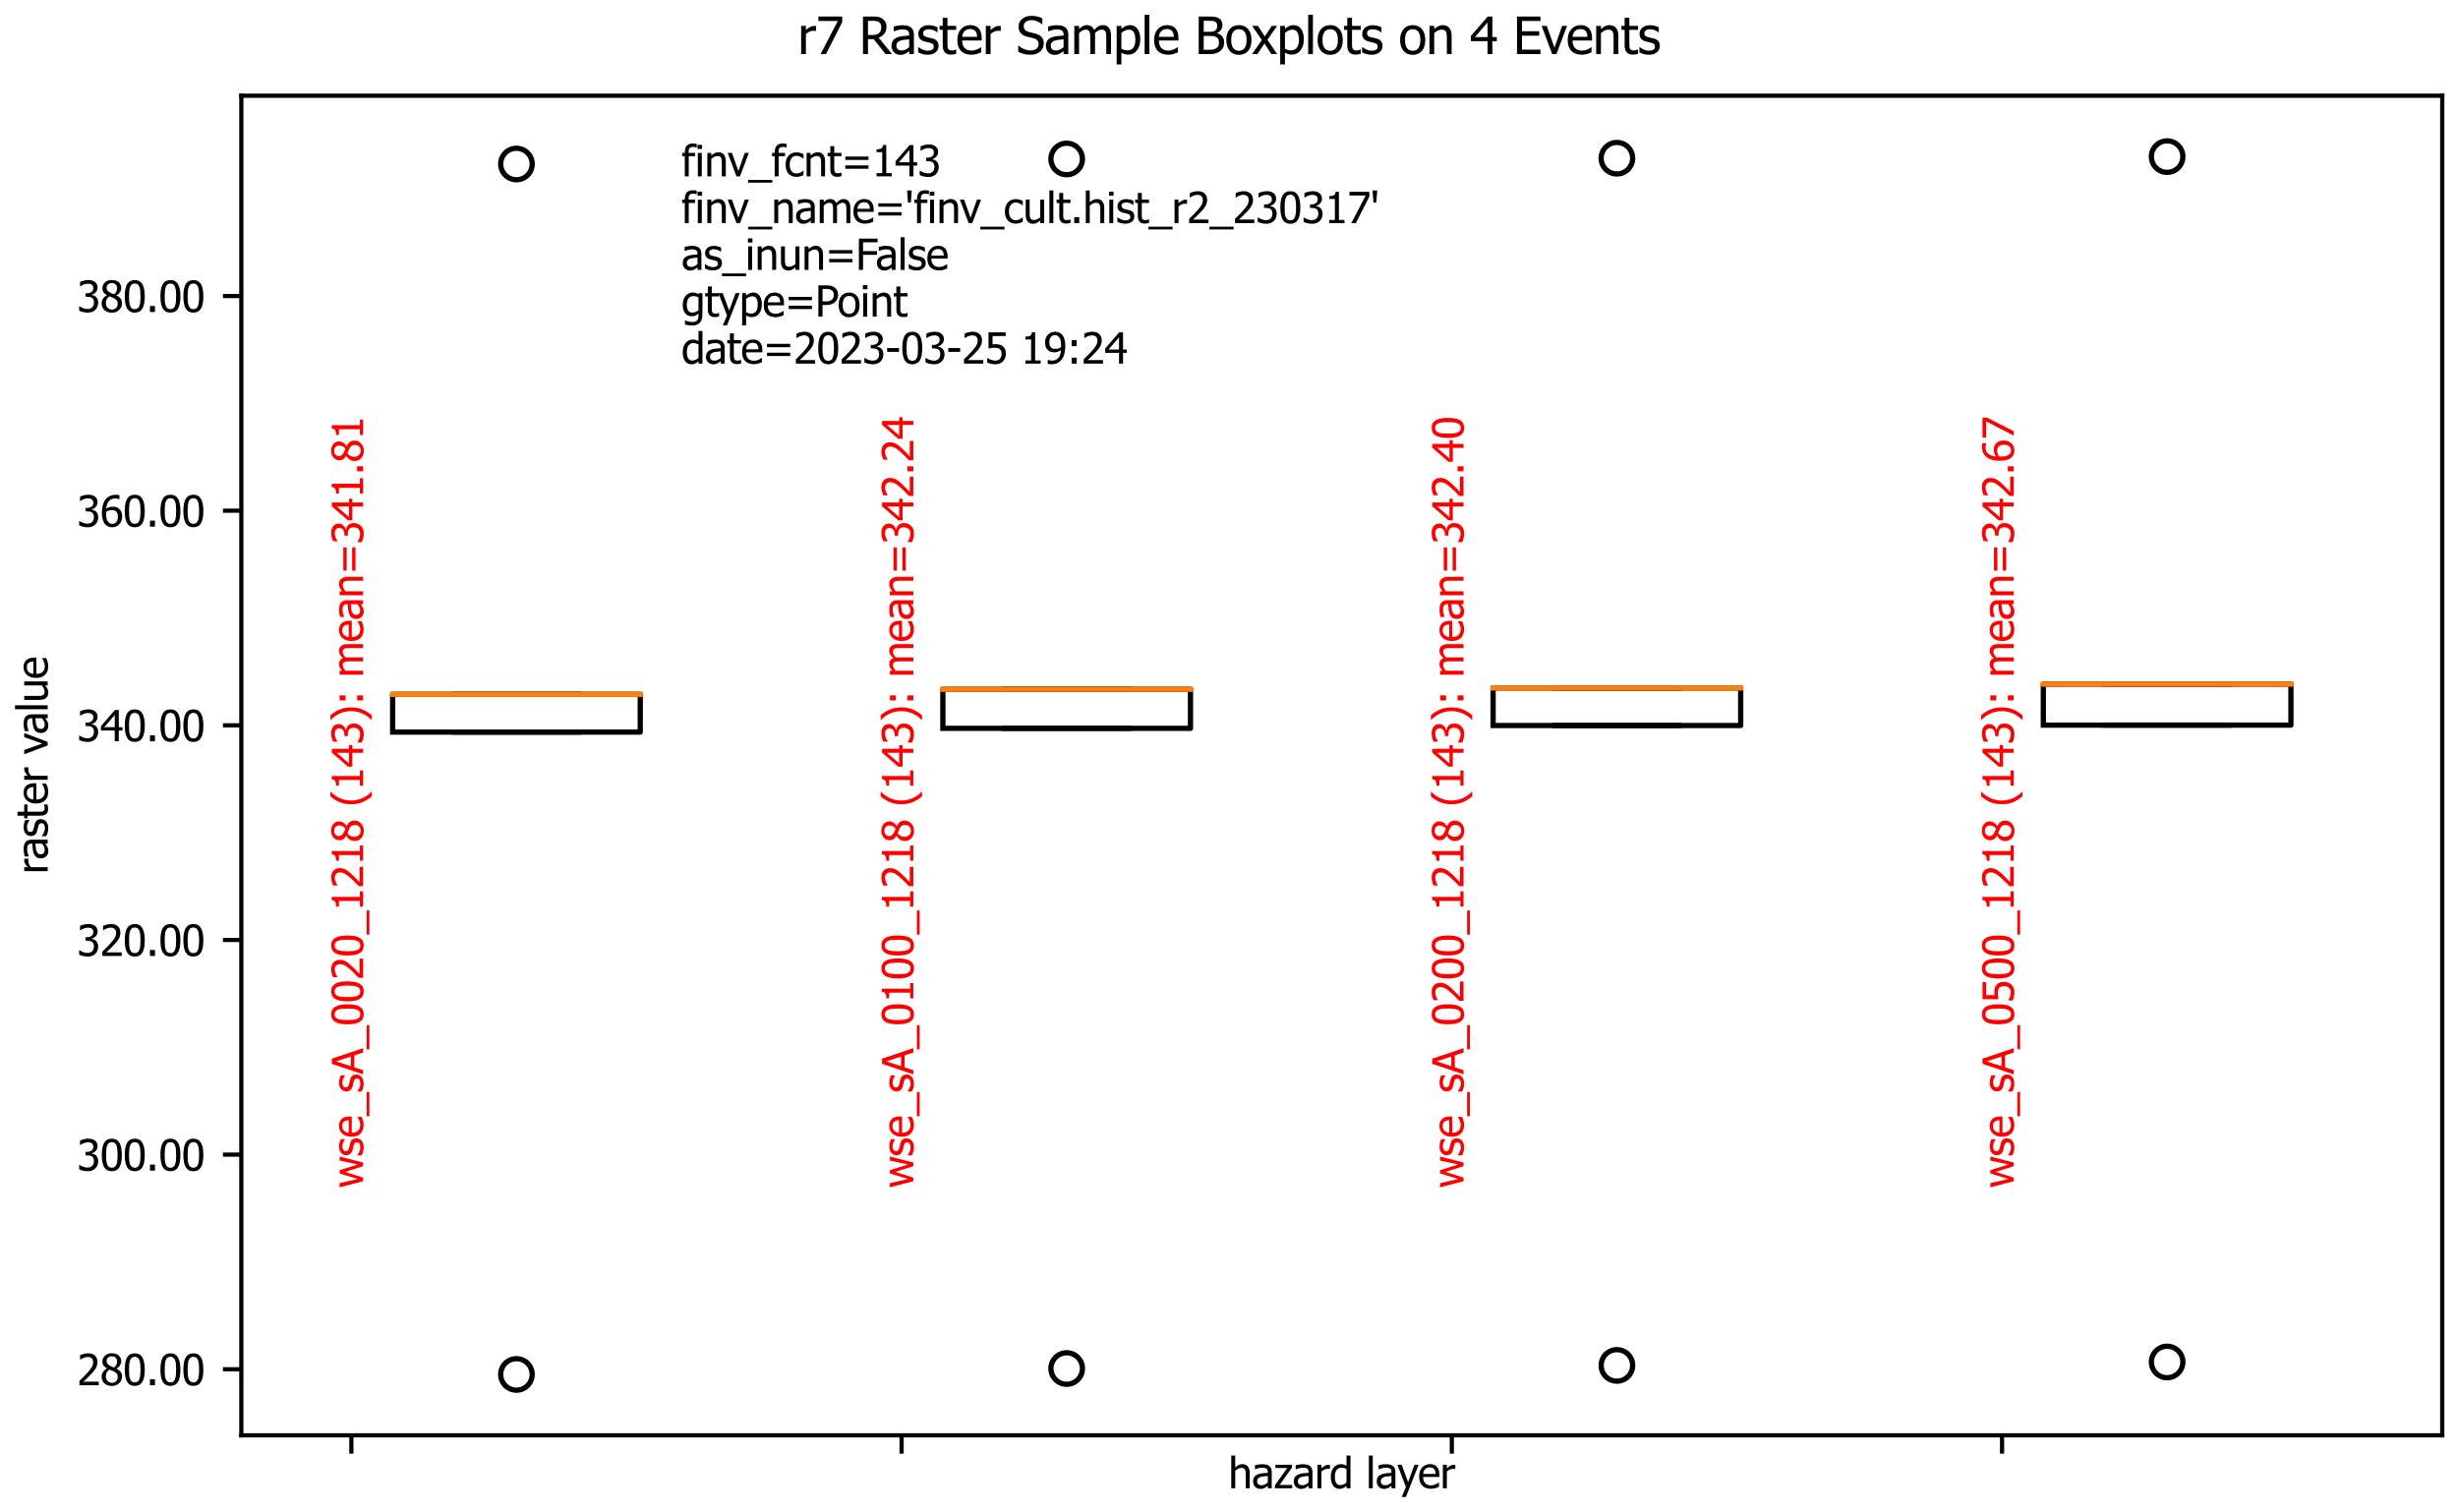 <?xml version="1.0" encoding="utf-8" standalone="no"?>
<!DOCTYPE svg PUBLIC "-//W3C//DTD SVG 1.1//EN"
  "http://www.w3.org/Graphics/SVG/1.1/DTD/svg11.dtd">
<svg xmlns:xlink="http://www.w3.org/1999/xlink" width="468pt" height="288pt" viewBox="0 0 468 288" xmlns="http://www.w3.org/2000/svg" version="1.1">
 <defs>
  <style type="text/css">*{stroke-linejoin: round; stroke-linecap: butt}</style>
 </defs>
 <g id="figure_1">
  <g id="patch_1">
   <path d="M 0 288 
L 468 288 
L 468 0 
L 0 0 
L 0 288 
z
" style="fill: none"/>
  </g>
  <g id="axes_1">
   <g id="patch_2">
    <path d="M 45.949 273.311 
L 465 273.311 
L 465 18.227 
L 45.949 18.227 
L 45.949 273.311 
z
" style="fill: none"/>
   </g>
   <g id="matplotlib.axis_1">
    <g id="xtick_1">
     <g id="line2d_1">
      <defs>
       <path id="m9a0fe995a0" d="M 0 0 
L 0 3.5 
" style="stroke: #000000; stroke-width: 0.8"/>
      </defs>
      <g>
       <use xlink:href="#m9a0fe995a0" x="66.902" y="273.311" style="stroke: #000000; stroke-width: 0.8"/>
      </g>
     </g>
     <g id="text_1">
      <!-- wse_sA_0020_1218 (143): mean=341.81 -->
      <g style="fill: #ff0000" transform="translate(69.136 226.197)rotate(-90)scale(0.08 -0.08)">
       <defs>
        <path id="Tahoma-77" d="M 4656 3491 
L 3772 0 
L 3228 0 
L 2375 2691 
L 1528 0 
L 988 0 
L 94 3491 
L 706 3491 
L 1322 788 
L 2150 3491 
L 2634 3491 
L 3484 788 
L 4066 3491 
L 4656 3491 
z
" transform="scale(0.016)"/>
        <path id="Tahoma-73" d="M 1369 -84 
Q 1019 -84 714 9 
Q 409 103 209 209 
L 209 869 
L 241 869 
Q 316 809 417 737 
Q 519 666 688 588 
Q 838 519 1017 466 
Q 1197 413 1391 413 
Q 1531 413 1690 445 
Q 1850 478 1928 528 
Q 2038 600 2086 681 
Q 2134 763 2134 925 
Q 2134 1134 2020 1240 
Q 1906 1347 1616 1419 
Q 1503 1447 1322 1484 
Q 1141 1522 988 1566 
Q 588 1681 406 1923 
Q 225 2166 225 2509 
Q 225 2981 581 3278 
Q 938 3575 1528 3575 
Q 1819 3575 2112 3503 
Q 2406 3431 2606 3322 
L 2606 2694 
L 2575 2694 
Q 2350 2872 2073 2975 
Q 1797 3078 1516 3078 
Q 1225 3078 1025 2956 
Q 825 2834 825 2588 
Q 825 2369 944 2261 
Q 1063 2153 1325 2084 
Q 1456 2050 1617 2017 
Q 1778 1984 1956 1941 
Q 2344 1844 2539 1619 
Q 2734 1394 2734 1006 
Q 2734 781 2645 579 
Q 2556 378 2384 234 
Q 2197 78 1961 -3 
Q 1725 -84 1369 -84 
z
" transform="scale(0.016)"/>
        <path id="Tahoma-65" d="M 1941 -81 
Q 1106 -81 645 389 
Q 184 859 184 1725 
Q 184 2578 631 3083 
Q 1078 3588 1800 3588 
Q 2125 3588 2375 3494 
Q 2625 3400 2813 3200 
Q 3000 3000 3100 2711 
Q 3200 2422 3200 2003 
L 3200 1684 
L 781 1684 
Q 781 1075 1087 753 
Q 1394 431 1934 431 
Q 2128 431 2314 475 
Q 2500 519 2650 588 
Q 2809 659 2918 726 
Q 3028 794 3100 853 
L 3134 853 
L 3134 213 
Q 3031 172 2878 111 
Q 2725 50 2603 16 
Q 2431 -31 2292 -56 
Q 2153 -81 1941 -81 
z
M 2628 2134 
Q 2622 2372 2572 2544 
Q 2522 2716 2428 2834 
Q 2325 2966 2164 3034 
Q 2003 3103 1766 3103 
Q 1531 3103 1367 3033 
Q 1203 2963 1069 2828 
Q 938 2691 869 2523 
Q 800 2356 781 2134 
L 2628 2134 
z
" transform="scale(0.016)"/>
        <path id="Tahoma-5f" d="M 3544 -938 
L -50 -938 
L -50 -531 
L 3544 -531 
L 3544 -938 
z
" transform="scale(0.016)"/>
        <path id="Tahoma-41" d="M -31 0 
L 1538 4653 
L 2300 4653 
L 3869 0 
L 3216 0 
L 2794 1300 
L 1016 1300 
L 594 0 
L -31 0 
z
M 2622 1828 
L 1903 4022 
L 1188 1828 
L 2622 1828 
z
" transform="scale(0.016)"/>
        <path id="Tahoma-30" d="M 3234 2328 
Q 3234 1075 2870 489 
Q 2506 -97 1747 -97 
Q 978 -97 618 500 
Q 259 1097 259 2322 
Q 259 3581 623 4164 
Q 988 4747 1747 4747 
Q 2516 4747 2875 4144 
Q 3234 3541 3234 2328 
z
M 2434 909 
Q 2525 1141 2562 1494 
Q 2600 1847 2600 2328 
Q 2600 2806 2562 3159 
Q 2525 3513 2431 3747 
Q 2338 3984 2173 4107 
Q 2009 4231 1747 4231 
Q 1488 4231 1320 4107 
Q 1153 3984 1056 3741 
Q 963 3503 928 3140 
Q 894 2778 894 2322 
Q 894 1834 923 1506 
Q 953 1178 1053 919 
Q 1144 678 1311 548 
Q 1478 419 1747 419 
Q 2006 419 2173 542 
Q 2341 666 2434 909 
z
" transform="scale(0.016)"/>
        <path id="Tahoma-32" d="M 3213 0 
L 341 0 
L 341 653 
Q 650 947 925 1215 
Q 1200 1484 1463 1775 
Q 1994 2359 2187 2711 
Q 2381 3063 2381 3438 
Q 2381 3631 2320 3778 
Q 2259 3925 2153 4022 
Q 2044 4116 1900 4162 
Q 1756 4209 1584 4209 
Q 1419 4209 1248 4167 
Q 1078 4125 922 4063 
Q 791 4009 669 3934 
Q 547 3859 472 3806 
L 438 3806 
L 438 4469 
Q 631 4566 976 4658 
Q 1322 4750 1631 4750 
Q 2281 4750 2650 4404 
Q 3019 4059 3019 3469 
Q 3019 3197 2955 2965 
Q 2891 2734 2778 2538 
Q 2663 2334 2500 2134 
Q 2338 1934 2156 1741 
Q 1863 1422 1502 1078 
Q 1141 734 925 534 
L 3213 534 
L 3213 0 
z
" transform="scale(0.016)"/>
        <path id="Tahoma-31" d="M 2975 0 
L 706 0 
L 706 475 
L 1550 475 
L 1550 3594 
L 706 3594 
L 706 4019 
Q 1184 4019 1411 4155 
Q 1638 4291 1666 4669 
L 2150 4669 
L 2150 475 
L 2975 475 
L 2975 0 
z
" transform="scale(0.016)"/>
        <path id="Tahoma-38" d="M 2534 3569 
Q 2534 3881 2325 4090 
Q 2116 4300 1744 4300 
Q 1403 4300 1186 4112 
Q 969 3925 969 3606 
Q 969 3375 1080 3215 
Q 1191 3056 1413 2928 
Q 1509 2875 1707 2781 
Q 1906 2688 2069 2634 
Q 2341 2844 2437 3064 
Q 2534 3284 2534 3569 
z
M 2622 1238 
Q 2622 1525 2509 1694 
Q 2397 1863 2075 2038 
Q 1969 2097 1792 2165 
Q 1616 2234 1394 2328 
Q 1134 2156 996 1904 
Q 859 1653 859 1331 
Q 859 909 1114 634 
Q 1369 359 1753 359 
Q 2147 359 2384 595 
Q 2622 831 2622 1238 
z
M 1747 -106 
Q 1400 -106 1115 -3 
Q 831 100 631 294 
Q 434 481 332 739 
Q 231 997 231 1284 
Q 231 1663 432 1980 
Q 634 2297 1019 2484 
L 1019 2503 
Q 675 2703 509 2940 
Q 344 3178 344 3534 
Q 344 4059 741 4409 
Q 1138 4759 1747 4759 
Q 2381 4759 2764 4426 
Q 3147 4094 3147 3575 
Q 3147 3263 2964 2956 
Q 2781 2650 2438 2478 
L 2438 2459 
Q 2844 2269 3053 1997 
Q 3263 1725 3263 1297 
Q 3263 700 2830 297 
Q 2397 -106 1747 -106 
z
" transform="scale(0.016)"/>
        <path id="Tahoma-20" transform="scale(0.016)"/>
        <path id="Tahoma-28" d="M 2219 -1288 
L 1503 -1288 
Q 959 -641 648 81 
Q 338 803 338 1788 
Q 338 2750 645 3483 
Q 953 4216 1503 4863 
L 2219 4863 
L 2219 4831 
Q 1966 4603 1736 4304 
Q 1506 4006 1309 3609 
Q 1122 3225 1005 2762 
Q 888 2300 888 1788 
Q 888 1253 1002 809 
Q 1116 366 1309 -34 
Q 1497 -419 1737 -730 
Q 1978 -1041 2219 -1256 
L 2219 -1288 
z
" transform="scale(0.016)"/>
        <path id="Tahoma-34" d="M 3334 1600 
L 2781 1600 
L 2781 0 
L 2181 0 
L 2181 1600 
L 125 1600 
L 125 2256 
L 2206 4653 
L 2781 4653 
L 2781 2100 
L 3334 2100 
L 3334 1600 
z
M 2181 2100 
L 2181 3919 
L 613 2100 
L 2181 2100 
z
" transform="scale(0.016)"/>
        <path id="Tahoma-33" d="M 1597 4209 
Q 1428 4209 1259 4168 
Q 1091 4128 928 4063 
Q 778 4000 667 3931 
Q 556 3863 469 3803 
L 431 3803 
L 431 4463 
Q 634 4572 982 4661 
Q 1331 4750 1647 4750 
Q 1963 4750 2198 4686 
Q 2434 4622 2625 4488 
Q 2831 4338 2936 4125 
Q 3041 3913 3041 3628 
Q 3041 3244 2787 2953 
Q 2534 2663 2181 2584 
L 2181 2541 
Q 2328 2513 2495 2444 
Q 2663 2375 2806 2241 
Q 2950 2106 3040 1895 
Q 3131 1684 3131 1381 
Q 3131 1066 3023 802 
Q 2916 538 2719 334 
Q 2516 122 2228 12 
Q 1941 -97 1575 -97 
Q 1225 -97 881 -12 
Q 538 72 303 191 
L 303 850 
L 347 850 
Q 544 706 875 575 
Q 1206 444 1538 444 
Q 1728 444 1920 505 
Q 2113 566 2241 703 
Q 2366 841 2431 1006 
Q 2497 1172 2497 1425 
Q 2497 1678 2423 1840 
Q 2350 2003 2219 2097 
Q 2088 2191 1908 2227 
Q 1728 2263 1519 2263 
L 1253 2263 
L 1253 2781 
L 1459 2781 
Q 1881 2781 2145 2981 
Q 2409 3181 2409 3563 
Q 2409 3738 2340 3864 
Q 2272 3991 2166 4066 
Q 2047 4147 1903 4178 
Q 1759 4209 1597 4209 
z
" transform="scale(0.016)"/>
        <path id="Tahoma-29" d="M 2113 1788 
Q 2113 822 1803 90 
Q 1494 -641 947 -1288 
L 231 -1288 
L 231 -1256 
Q 472 -1041 715 -727 
Q 959 -413 1141 -34 
Q 1334 369 1448 817 
Q 1563 1266 1563 1788 
Q 1563 2303 1447 2762 
Q 1331 3222 1141 3609 
Q 950 3997 709 4306 
Q 469 4616 231 4831 
L 231 4863 
L 947 4863 
Q 1491 4216 1802 3487 
Q 2113 2759 2113 1788 
z
" transform="scale(0.016)"/>
        <path id="Tahoma-3a" d="M 1506 2600 
L 759 2600 
L 759 3491 
L 1506 3491 
L 1506 2600 
z
M 1506 0 
L 759 0 
L 759 891 
L 1506 891 
L 1506 0 
z
" transform="scale(0.016)"/>
        <path id="Tahoma-6d" d="M 4388 0 
L 4388 2019 
Q 4388 2259 4369 2464 
Q 4350 2669 4291 2784 
Q 4228 2909 4112 2968 
Q 3997 3028 3800 3028 
Q 3619 3028 3411 2917 
Q 3203 2806 2981 2597 
Q 2984 2544 2989 2470 
Q 2994 2397 2994 2297 
L 2994 0 
L 2406 0 
L 2406 2019 
Q 2406 2259 2387 2464 
Q 2369 2669 2309 2784 
Q 2247 2909 2131 2968 
Q 2016 3028 1819 3028 
Q 1628 3028 1418 2909 
Q 1209 2791 1013 2606 
L 1013 0 
L 425 0 
L 425 3491 
L 1013 3491 
L 1013 3103 
Q 1244 3334 1470 3461 
Q 1697 3588 1969 3588 
Q 2278 3588 2517 3447 
Q 2756 3306 2881 2984 
Q 3147 3281 3400 3434 
Q 3653 3588 3950 3588 
Q 4175 3588 4359 3517 
Q 4544 3447 4681 3291 
Q 4822 3131 4898 2893 
Q 4975 2656 4975 2297 
L 4975 0 
L 4388 0 
z
" transform="scale(0.016)"/>
        <path id="Tahoma-61" d="M 2375 859 
L 2375 1828 
Q 2166 1809 1845 1776 
Q 1525 1744 1328 1684 
Q 1094 1613 941 1464 
Q 788 1316 788 1050 
Q 788 750 956 597 
Q 1125 444 1450 444 
Q 1728 444 1953 564 
Q 2178 684 2375 859 
z
M 2375 372 
Q 2303 319 2183 223 
Q 2063 128 1950 72 
Q 1794 -9 1648 -53 
Q 1503 -97 1241 -97 
Q 1025 -97 831 -15 
Q 638 66 491 213 
Q 350 356 265 567 
Q 181 778 181 1013 
Q 181 1375 334 1629 
Q 488 1884 819 2034 
Q 1113 2169 1513 2220 
Q 1913 2272 2375 2297 
L 2375 2409 
Q 2375 2616 2312 2742 
Q 2250 2869 2138 2938 
Q 2025 3009 1862 3032 
Q 1700 3056 1528 3056 
Q 1325 3056 1050 2995 
Q 775 2934 500 2819 
L 466 2819 
L 466 3416 
Q 628 3463 931 3519 
Q 1234 3575 1531 3575 
Q 1891 3575 2137 3519 
Q 2384 3463 2581 3316 
Q 2772 3172 2865 2944 
Q 2959 2716 2959 2388 
L 2959 0 
L 2375 0 
L 2375 372 
z
" transform="scale(0.016)"/>
        <path id="Tahoma-6e" d="M 3169 0 
L 2581 0 
L 2581 1988 
Q 2581 2228 2557 2436 
Q 2534 2644 2469 2769 
Q 2397 2900 2269 2964 
Q 2141 3028 1919 3028 
Q 1700 3028 1467 2911 
Q 1234 2794 1013 2606 
L 1013 0 
L 425 0 
L 425 3491 
L 1013 3491 
L 1013 3103 
Q 1275 3338 1531 3463 
Q 1788 3588 2072 3588 
Q 2588 3588 2878 3248 
Q 3169 2909 3169 2266 
L 3169 0 
z
" transform="scale(0.016)"/>
        <path id="Tahoma-3d" d="M 4056 2444 
L 600 2444 
L 600 2944 
L 4056 2944 
L 4056 2444 
z
M 4056 1131 
L 600 1131 
L 600 1631 
L 4056 1631 
L 4056 1131 
z
" transform="scale(0.016)"/>
        <path id="Tahoma-2e" d="M 1341 0 
L 594 0 
L 594 891 
L 1341 891 
L 1341 0 
z
" transform="scale(0.016)"/>
       </defs>
       <use xlink:href="#Tahoma-77"/>
       <use xlink:href="#Tahoma-73" x="74.219"/>
       <use xlink:href="#Tahoma-65" x="118.848"/>
       <use xlink:href="#Tahoma-5f" x="171.484"/>
       <use xlink:href="#Tahoma-73" x="226.074"/>
       <use xlink:href="#Tahoma-41" x="270.703"/>
       <use xlink:href="#Tahoma-5f" x="330.664"/>
       <use xlink:href="#Tahoma-30" x="385.254"/>
       <use xlink:href="#Tahoma-30" x="439.844"/>
       <use xlink:href="#Tahoma-32" x="494.434"/>
       <use xlink:href="#Tahoma-30" x="549.023"/>
       <use xlink:href="#Tahoma-5f" x="603.613"/>
       <use xlink:href="#Tahoma-31" x="658.203"/>
       <use xlink:href="#Tahoma-32" x="712.793"/>
       <use xlink:href="#Tahoma-31" x="767.383"/>
       <use xlink:href="#Tahoma-38" x="821.973"/>
       <use xlink:href="#Tahoma-20" x="876.562"/>
       <use xlink:href="#Tahoma-28" x="907.812"/>
       <use xlink:href="#Tahoma-31" x="946.094"/>
       <use xlink:href="#Tahoma-34" x="1000.684"/>
       <use xlink:href="#Tahoma-33" x="1055.273"/>
       <use xlink:href="#Tahoma-29" x="1109.863"/>
       <use xlink:href="#Tahoma-3a" x="1148.145"/>
       <use xlink:href="#Tahoma-20" x="1183.496"/>
       <use xlink:href="#Tahoma-6d" x="1214.746"/>
       <use xlink:href="#Tahoma-65" x="1298.73"/>
       <use xlink:href="#Tahoma-61" x="1351.367"/>
       <use xlink:href="#Tahoma-6e" x="1403.857"/>
       <use xlink:href="#Tahoma-3d" x="1459.619"/>
       <use xlink:href="#Tahoma-33" x="1532.373"/>
       <use xlink:href="#Tahoma-34" x="1586.963"/>
       <use xlink:href="#Tahoma-31" x="1641.553"/>
       <use xlink:href="#Tahoma-2e" x="1696.143"/>
       <use xlink:href="#Tahoma-38" x="1726.416"/>
       <use xlink:href="#Tahoma-31" x="1781.006"/>
      </g>
     </g>
    </g>
    <g id="xtick_2">
     <g id="line2d_2">
      <g>
       <use xlink:href="#m9a0fe995a0" x="171.664" y="273.311" style="stroke: #000000; stroke-width: 0.8"/>
      </g>
     </g>
     <g id="text_2">
      <!-- wse_sA_0100_1218 (143): mean=342.24 -->
      <g style="fill: #ff0000" transform="translate(173.899 226.197)rotate(-90)scale(0.08 -0.08)">
       <use xlink:href="#Tahoma-77"/>
       <use xlink:href="#Tahoma-73" x="74.219"/>
       <use xlink:href="#Tahoma-65" x="118.848"/>
       <use xlink:href="#Tahoma-5f" x="171.484"/>
       <use xlink:href="#Tahoma-73" x="226.074"/>
       <use xlink:href="#Tahoma-41" x="270.703"/>
       <use xlink:href="#Tahoma-5f" x="330.664"/>
       <use xlink:href="#Tahoma-30" x="385.254"/>
       <use xlink:href="#Tahoma-31" x="439.844"/>
       <use xlink:href="#Tahoma-30" x="494.434"/>
       <use xlink:href="#Tahoma-30" x="549.023"/>
       <use xlink:href="#Tahoma-5f" x="603.613"/>
       <use xlink:href="#Tahoma-31" x="658.203"/>
       <use xlink:href="#Tahoma-32" x="712.793"/>
       <use xlink:href="#Tahoma-31" x="767.383"/>
       <use xlink:href="#Tahoma-38" x="821.973"/>
       <use xlink:href="#Tahoma-20" x="876.562"/>
       <use xlink:href="#Tahoma-28" x="907.812"/>
       <use xlink:href="#Tahoma-31" x="946.094"/>
       <use xlink:href="#Tahoma-34" x="1000.684"/>
       <use xlink:href="#Tahoma-33" x="1055.273"/>
       <use xlink:href="#Tahoma-29" x="1109.863"/>
       <use xlink:href="#Tahoma-3a" x="1148.145"/>
       <use xlink:href="#Tahoma-20" x="1183.496"/>
       <use xlink:href="#Tahoma-6d" x="1214.746"/>
       <use xlink:href="#Tahoma-65" x="1298.73"/>
       <use xlink:href="#Tahoma-61" x="1351.367"/>
       <use xlink:href="#Tahoma-6e" x="1403.857"/>
       <use xlink:href="#Tahoma-3d" x="1459.619"/>
       <use xlink:href="#Tahoma-33" x="1532.373"/>
       <use xlink:href="#Tahoma-34" x="1586.963"/>
       <use xlink:href="#Tahoma-32" x="1641.553"/>
       <use xlink:href="#Tahoma-2e" x="1696.143"/>
       <use xlink:href="#Tahoma-32" x="1726.416"/>
       <use xlink:href="#Tahoma-34" x="1781.006"/>
      </g>
     </g>
    </g>
    <g id="xtick_3">
     <g id="line2d_3">
      <g>
       <use xlink:href="#m9a0fe995a0" x="276.427" y="273.311" style="stroke: #000000; stroke-width: 0.8"/>
      </g>
     </g>
     <g id="text_3">
      <!-- wse_sA_0200_1218 (143): mean=342.40 -->
      <g style="fill: #ff0000" transform="translate(278.661 226.197)rotate(-90)scale(0.08 -0.08)">
       <use xlink:href="#Tahoma-77"/>
       <use xlink:href="#Tahoma-73" x="74.219"/>
       <use xlink:href="#Tahoma-65" x="118.848"/>
       <use xlink:href="#Tahoma-5f" x="171.484"/>
       <use xlink:href="#Tahoma-73" x="226.074"/>
       <use xlink:href="#Tahoma-41" x="270.703"/>
       <use xlink:href="#Tahoma-5f" x="330.664"/>
       <use xlink:href="#Tahoma-30" x="385.254"/>
       <use xlink:href="#Tahoma-32" x="439.844"/>
       <use xlink:href="#Tahoma-30" x="494.434"/>
       <use xlink:href="#Tahoma-30" x="549.023"/>
       <use xlink:href="#Tahoma-5f" x="603.613"/>
       <use xlink:href="#Tahoma-31" x="658.203"/>
       <use xlink:href="#Tahoma-32" x="712.793"/>
       <use xlink:href="#Tahoma-31" x="767.383"/>
       <use xlink:href="#Tahoma-38" x="821.973"/>
       <use xlink:href="#Tahoma-20" x="876.562"/>
       <use xlink:href="#Tahoma-28" x="907.812"/>
       <use xlink:href="#Tahoma-31" x="946.094"/>
       <use xlink:href="#Tahoma-34" x="1000.684"/>
       <use xlink:href="#Tahoma-33" x="1055.273"/>
       <use xlink:href="#Tahoma-29" x="1109.863"/>
       <use xlink:href="#Tahoma-3a" x="1148.145"/>
       <use xlink:href="#Tahoma-20" x="1183.496"/>
       <use xlink:href="#Tahoma-6d" x="1214.746"/>
       <use xlink:href="#Tahoma-65" x="1298.73"/>
       <use xlink:href="#Tahoma-61" x="1351.367"/>
       <use xlink:href="#Tahoma-6e" x="1403.857"/>
       <use xlink:href="#Tahoma-3d" x="1459.619"/>
       <use xlink:href="#Tahoma-33" x="1532.373"/>
       <use xlink:href="#Tahoma-34" x="1586.963"/>
       <use xlink:href="#Tahoma-32" x="1641.553"/>
       <use xlink:href="#Tahoma-2e" x="1696.143"/>
       <use xlink:href="#Tahoma-34" x="1726.416"/>
       <use xlink:href="#Tahoma-30" x="1781.006"/>
      </g>
     </g>
    </g>
    <g id="xtick_4">
     <g id="line2d_4">
      <g>
       <use xlink:href="#m9a0fe995a0" x="381.19" y="273.311" style="stroke: #000000; stroke-width: 0.8"/>
      </g>
     </g>
     <g id="text_4">
      <!-- wse_sA_0500_1218 (143): mean=342.67 -->
      <g style="fill: #ff0000" transform="translate(383.424 226.197)rotate(-90)scale(0.08 -0.08)">
       <defs>
        <path id="Tahoma-35" d="M 3159 1481 
Q 3159 1144 3051 856 
Q 2944 569 2750 359 
Q 2553 147 2261 25 
Q 1969 -97 1606 -97 
Q 1272 -97 948 -23 
Q 625 50 388 169 
L 388 828 
L 431 828 
Q 503 775 637 708 
Q 772 641 934 581 
Q 1119 516 1272 480 
Q 1425 444 1616 444 
Q 1803 444 1981 511 
Q 2159 578 2288 728 
Q 2403 866 2464 1050 
Q 2525 1234 2525 1484 
Q 2525 1731 2458 1890 
Q 2391 2050 2263 2153 
Q 2128 2272 1933 2320 
Q 1738 2369 1497 2369 
Q 1244 2369 987 2330 
Q 731 2291 578 2256 
L 578 4653 
L 3131 4653 
L 3131 4106 
L 1181 4106 
L 1181 2869 
Q 1294 2881 1403 2887 
Q 1513 2894 1603 2894 
Q 1959 2894 2206 2834 
Q 2453 2775 2681 2603 
Q 2913 2428 3036 2165 
Q 3159 1903 3159 1481 
z
" transform="scale(0.016)"/>
        <path id="Tahoma-36" d="M 3284 1509 
Q 3284 1150 3165 847 
Q 3047 544 2847 341 
Q 2638 125 2378 14 
Q 2119 -97 1806 -97 
Q 1491 -97 1233 9 
Q 975 116 778 325 
Q 538 578 402 1001 
Q 266 1425 266 2044 
Q 266 2650 391 3139 
Q 516 3628 775 3991 
Q 1028 4344 1428 4542 
Q 1828 4741 2353 4741 
Q 2509 4741 2643 4725 
Q 2778 4709 2881 4675 
L 2881 4078 
L 2853 4078 
Q 2769 4125 2609 4164 
Q 2450 4203 2269 4203 
Q 1688 4203 1330 3811 
Q 972 3419 906 2647 
Q 1128 2803 1362 2887 
Q 1597 2972 1875 2972 
Q 2147 2972 2351 2917 
Q 2556 2863 2778 2697 
Q 3034 2503 3159 2206 
Q 3284 1909 3284 1509 
z
M 2650 1484 
Q 2650 1772 2575 1965 
Q 2500 2159 2331 2297 
Q 2209 2397 2054 2428 
Q 1900 2459 1738 2459 
Q 1519 2459 1312 2393 
Q 1106 2328 906 2203 
Q 900 2134 897 2070 
Q 894 2006 894 1909 
Q 894 1425 989 1128 
Q 1084 831 1225 678 
Q 1359 531 1501 472 
Q 1644 413 1809 413 
Q 2184 413 2417 681 
Q 2650 950 2650 1484 
z
" transform="scale(0.016)"/>
        <path id="Tahoma-37" d="M 3263 3956 
L 1250 0 
L 584 0 
L 2716 4106 
L 309 4106 
L 309 4653 
L 3263 4653 
L 3263 3956 
z
" transform="scale(0.016)"/>
       </defs>
       <use xlink:href="#Tahoma-77"/>
       <use xlink:href="#Tahoma-73" x="74.219"/>
       <use xlink:href="#Tahoma-65" x="118.848"/>
       <use xlink:href="#Tahoma-5f" x="171.484"/>
       <use xlink:href="#Tahoma-73" x="226.074"/>
       <use xlink:href="#Tahoma-41" x="270.703"/>
       <use xlink:href="#Tahoma-5f" x="330.664"/>
       <use xlink:href="#Tahoma-30" x="385.254"/>
       <use xlink:href="#Tahoma-35" x="439.844"/>
       <use xlink:href="#Tahoma-30" x="494.434"/>
       <use xlink:href="#Tahoma-30" x="549.023"/>
       <use xlink:href="#Tahoma-5f" x="603.613"/>
       <use xlink:href="#Tahoma-31" x="658.203"/>
       <use xlink:href="#Tahoma-32" x="712.793"/>
       <use xlink:href="#Tahoma-31" x="767.383"/>
       <use xlink:href="#Tahoma-38" x="821.973"/>
       <use xlink:href="#Tahoma-20" x="876.562"/>
       <use xlink:href="#Tahoma-28" x="907.812"/>
       <use xlink:href="#Tahoma-31" x="946.094"/>
       <use xlink:href="#Tahoma-34" x="1000.684"/>
       <use xlink:href="#Tahoma-33" x="1055.273"/>
       <use xlink:href="#Tahoma-29" x="1109.863"/>
       <use xlink:href="#Tahoma-3a" x="1148.145"/>
       <use xlink:href="#Tahoma-20" x="1183.496"/>
       <use xlink:href="#Tahoma-6d" x="1214.746"/>
       <use xlink:href="#Tahoma-65" x="1298.73"/>
       <use xlink:href="#Tahoma-61" x="1351.367"/>
       <use xlink:href="#Tahoma-6e" x="1403.857"/>
       <use xlink:href="#Tahoma-3d" x="1459.619"/>
       <use xlink:href="#Tahoma-33" x="1532.373"/>
       <use xlink:href="#Tahoma-34" x="1586.963"/>
       <use xlink:href="#Tahoma-32" x="1641.553"/>
       <use xlink:href="#Tahoma-2e" x="1696.143"/>
       <use xlink:href="#Tahoma-36" x="1726.416"/>
       <use xlink:href="#Tahoma-37" x="1781.006"/>
      </g>
     </g>
    </g>
    <g id="text_5">
     <!-- hazard layer -->
     <g transform="translate(233.887 283.39)scale(0.08 -0.08)">
      <defs>
       <path id="Tahoma-68" d="M 3169 0 
L 2581 0 
L 2581 1988 
Q 2581 2228 2557 2436 
Q 2534 2644 2469 2769 
Q 2397 2900 2269 2964 
Q 2141 3028 1919 3028 
Q 1700 3028 1467 2911 
Q 1234 2794 1013 2606 
L 1013 0 
L 425 0 
L 425 4863 
L 1013 4863 
L 1013 3103 
Q 1275 3338 1531 3463 
Q 1788 3588 2072 3588 
Q 2588 3588 2878 3248 
Q 3169 2909 3169 2266 
L 3169 0 
z
" transform="scale(0.016)"/>
       <path id="Tahoma-7a" d="M 2719 0 
L 153 0 
L 153 434 
L 1978 3006 
L 228 3006 
L 228 3491 
L 2684 3491 
L 2684 3072 
L 850 491 
L 2719 491 
L 2719 0 
z
" transform="scale(0.016)"/>
       <path id="Tahoma-72" d="M 2275 2859 
L 2244 2859 
Q 2178 2878 2104 2883 
Q 2031 2888 1928 2888 
Q 1691 2888 1456 2784 
Q 1222 2681 1013 2478 
L 1013 0 
L 425 0 
L 425 3491 
L 1013 3491 
L 1013 2972 
Q 1334 3256 1573 3373 
Q 1813 3491 2038 3491 
Q 2128 3491 2173 3486 
Q 2219 3481 2275 3472 
L 2275 2859 
z
" transform="scale(0.016)"/>
       <path id="Tahoma-64" d="M 3113 0 
L 2525 0 
L 2525 356 
Q 2388 241 2288 166 
Q 2188 91 2053 28 
Q 1928 -31 1793 -64 
Q 1659 -97 1481 -97 
Q 1197 -97 955 22 
Q 713 141 544 369 
Q 372 600 278 939 
Q 184 1278 184 1719 
Q 184 2178 303 2514 
Q 422 2850 631 3100 
Q 822 3328 1092 3458 
Q 1363 3588 1659 3588 
Q 1922 3588 2115 3530 
Q 2309 3472 2525 3350 
L 2525 4863 
L 3113 4863 
L 3113 0 
z
M 2525 850 
L 2525 2863 
Q 2306 2969 2132 3009 
Q 1959 3050 1756 3050 
Q 1303 3050 1047 2711 
Q 791 2372 791 1731 
Q 791 1116 987 789 
Q 1184 463 1619 463 
Q 1850 463 2084 567 
Q 2319 672 2525 850 
z
" transform="scale(0.016)"/>
       <path id="Tahoma-6c" d="M 1025 0 
L 438 0 
L 438 4863 
L 1025 4863 
L 1025 0 
z
" transform="scale(0.016)"/>
       <path id="Tahoma-79" d="M 3169 3491 
L 1291 -1288 
L 663 -1288 
L 1288 169 
L 19 3491 
L 653 3491 
L 1606 906 
L 2556 3491 
L 3169 3491 
z
" transform="scale(0.016)"/>
      </defs>
      <use xlink:href="#Tahoma-68"/>
      <use xlink:href="#Tahoma-61" x="55.762"/>
      <use xlink:href="#Tahoma-7a" x="108.252"/>
      <use xlink:href="#Tahoma-61" x="152.686"/>
      <use xlink:href="#Tahoma-72" x="205.176"/>
      <use xlink:href="#Tahoma-64" x="240.711"/>
      <use xlink:href="#Tahoma-20" x="295.984"/>
      <use xlink:href="#Tahoma-6c" x="327.234"/>
      <use xlink:href="#Tahoma-61" x="350.086"/>
      <use xlink:href="#Tahoma-79" x="401.951"/>
      <use xlink:href="#Tahoma-65" x="451.006"/>
      <use xlink:href="#Tahoma-72" x="503.643"/>
     </g>
    </g>
   </g>
   <g id="matplotlib.axis_2">
    <g id="ytick_1">
     <g id="line2d_5">
      <defs>
       <path id="m25da1142df" d="M 0 0 
L -3.5 0 
" style="stroke: #000000; stroke-width: 0.8"/>
      </defs>
      <g>
       <use xlink:href="#m25da1142df" x="45.949" y="260.735" style="stroke: #000000; stroke-width: 0.8"/>
      </g>
     </g>
     <g id="text_6">
      <!-- 280.00 -->
      <g transform="translate(14.689 263.775)scale(0.08 -0.08)">
       <use xlink:href="#Tahoma-32"/>
       <use xlink:href="#Tahoma-38" x="54.59"/>
       <use xlink:href="#Tahoma-30" x="109.18"/>
       <use xlink:href="#Tahoma-2e" x="163.77"/>
       <use xlink:href="#Tahoma-30" x="194.043"/>
       <use xlink:href="#Tahoma-30" x="248.633"/>
      </g>
     </g>
    </g>
    <g id="ytick_2">
     <g id="line2d_6">
      <g>
       <use xlink:href="#m25da1142df" x="45.949" y="219.862" style="stroke: #000000; stroke-width: 0.8"/>
      </g>
     </g>
     <g id="text_7">
      <!-- 300.00 -->
      <g transform="translate(14.689 222.901)scale(0.08 -0.08)">
       <use xlink:href="#Tahoma-33"/>
       <use xlink:href="#Tahoma-30" x="54.59"/>
       <use xlink:href="#Tahoma-30" x="109.18"/>
       <use xlink:href="#Tahoma-2e" x="163.77"/>
       <use xlink:href="#Tahoma-30" x="194.043"/>
       <use xlink:href="#Tahoma-30" x="248.633"/>
      </g>
     </g>
    </g>
    <g id="ytick_3">
     <g id="line2d_7">
      <g>
       <use xlink:href="#m25da1142df" x="45.949" y="178.989" style="stroke: #000000; stroke-width: 0.8"/>
      </g>
     </g>
     <g id="text_8">
      <!-- 320.00 -->
      <g transform="translate(14.689 182.028)scale(0.08 -0.08)">
       <use xlink:href="#Tahoma-33"/>
       <use xlink:href="#Tahoma-32" x="54.59"/>
       <use xlink:href="#Tahoma-30" x="109.18"/>
       <use xlink:href="#Tahoma-2e" x="163.77"/>
       <use xlink:href="#Tahoma-30" x="194.043"/>
       <use xlink:href="#Tahoma-30" x="248.633"/>
      </g>
     </g>
    </g>
    <g id="ytick_4">
     <g id="line2d_8">
      <g>
       <use xlink:href="#m25da1142df" x="45.949" y="138.116" style="stroke: #000000; stroke-width: 0.8"/>
      </g>
     </g>
     <g id="text_9">
      <!-- 340.00 -->
      <g transform="translate(14.689 141.155)scale(0.08 -0.08)">
       <use xlink:href="#Tahoma-33"/>
       <use xlink:href="#Tahoma-34" x="54.59"/>
       <use xlink:href="#Tahoma-30" x="109.18"/>
       <use xlink:href="#Tahoma-2e" x="163.77"/>
       <use xlink:href="#Tahoma-30" x="194.043"/>
       <use xlink:href="#Tahoma-30" x="248.633"/>
      </g>
     </g>
    </g>
    <g id="ytick_5">
     <g id="line2d_9">
      <g>
       <use xlink:href="#m25da1142df" x="45.949" y="97.242" style="stroke: #000000; stroke-width: 0.8"/>
      </g>
     </g>
     <g id="text_10">
      <!-- 360.00 -->
      <g transform="translate(14.689 100.282)scale(0.08 -0.08)">
       <use xlink:href="#Tahoma-33"/>
       <use xlink:href="#Tahoma-36" x="54.59"/>
       <use xlink:href="#Tahoma-30" x="109.18"/>
       <use xlink:href="#Tahoma-2e" x="163.77"/>
       <use xlink:href="#Tahoma-30" x="194.043"/>
       <use xlink:href="#Tahoma-30" x="248.633"/>
      </g>
     </g>
    </g>
    <g id="ytick_6">
     <g id="line2d_10">
      <g>
       <use xlink:href="#m25da1142df" x="45.949" y="56.369" style="stroke: #000000; stroke-width: 0.8"/>
      </g>
     </g>
     <g id="text_11">
      <!-- 380.00 -->
      <g transform="translate(14.689 59.408)scale(0.08 -0.08)">
       <use xlink:href="#Tahoma-33"/>
       <use xlink:href="#Tahoma-38" x="54.59"/>
       <use xlink:href="#Tahoma-30" x="109.18"/>
       <use xlink:href="#Tahoma-2e" x="163.77"/>
       <use xlink:href="#Tahoma-30" x="194.043"/>
       <use xlink:href="#Tahoma-30" x="248.633"/>
      </g>
     </g>
    </g>
    <g id="text_12">
     <!-- raster value -->
     <g transform="translate(9.079 166.427)rotate(-90)scale(0.08 -0.08)">
      <defs>
       <path id="Tahoma-74" d="M 1481 -69 
Q 1000 -69 731 204 
Q 463 478 463 1069 
L 463 3003 
L 66 3003 
L 66 3491 
L 463 3491 
L 463 4494 
L 1050 4494 
L 1050 3491 
L 2131 3491 
L 2131 3003 
L 1050 3003 
L 1050 1344 
Q 1050 1078 1059 934 
Q 1069 791 1131 666 
Q 1184 556 1303 501 
Q 1422 447 1625 447 
Q 1769 447 1903 489 
Q 2038 531 2097 559 
L 2131 559 
L 2131 31 
Q 1966 -16 1795 -42 
Q 1625 -69 1481 -69 
z
" transform="scale(0.016)"/>
       <path id="Tahoma-76" d="M 3169 3491 
L 1853 0 
L 1325 0 
L 19 3491 
L 653 3491 
L 1609 797 
L 2556 3491 
L 3169 3491 
z
" transform="scale(0.016)"/>
       <path id="Tahoma-75" d="M 3144 0 
L 2556 0 
L 2556 388 
Q 2284 150 2040 26 
Q 1797 -97 1497 -97 
Q 1269 -97 1067 -22 
Q 866 53 716 216 
Q 566 378 483 625 
Q 400 872 400 1225 
L 400 3491 
L 988 3491 
L 988 1503 
Q 988 1225 1008 1042 
Q 1028 859 1100 722 
Q 1172 588 1295 525 
Q 1419 463 1650 463 
Q 1866 463 2109 584 
Q 2353 706 2556 884 
L 2556 3491 
L 3144 3491 
L 3144 0 
z
" transform="scale(0.016)"/>
      </defs>
      <use xlink:href="#Tahoma-72"/>
      <use xlink:href="#Tahoma-61" x="34.285"/>
      <use xlink:href="#Tahoma-73" x="86.775"/>
      <use xlink:href="#Tahoma-74" x="131.404"/>
      <use xlink:href="#Tahoma-65" x="164.852"/>
      <use xlink:href="#Tahoma-72" x="217.488"/>
      <use xlink:href="#Tahoma-20" x="253.523"/>
      <use xlink:href="#Tahoma-76" x="284.773"/>
      <use xlink:href="#Tahoma-61" x="332.703"/>
      <use xlink:href="#Tahoma-6c" x="385.193"/>
      <use xlink:href="#Tahoma-75" x="408.045"/>
      <use xlink:href="#Tahoma-65" x="463.807"/>
     </g>
    </g>
   </g>
   <g id="line2d_11">
    <path d="M 74.759 139.403 
L 121.902 139.403 
L 121.902 132.209 
L 74.759 132.209 
L 74.759 139.403 
" clip-path="url(#pe7ed813b94)" style="fill: none; stroke: #000000; stroke-linecap: square"/>
   </g>
   <g id="line2d_12">
    <path d="M 98.33 139.403 
L 98.33 139.403 
" clip-path="url(#pe7ed813b94)" style="fill: none; stroke: #000000; stroke-linecap: square"/>
   </g>
   <g id="line2d_13">
    <path d="M 98.33 132.209 
L 98.33 132.209 
" clip-path="url(#pe7ed813b94)" style="fill: none; stroke: #000000; stroke-linecap: square"/>
   </g>
   <g id="line2d_14">
    <path d="M 86.545 139.403 
L 110.116 139.403 
" clip-path="url(#pe7ed813b94)" style="fill: none; stroke: #000000; stroke-linecap: square"/>
   </g>
   <g id="line2d_15">
    <path d="M 86.545 132.209 
L 110.116 132.209 
" clip-path="url(#pe7ed813b94)" style="fill: none; stroke: #000000; stroke-linecap: square"/>
   </g>
   <g id="line2d_16">
    <defs>
     <path id="m7f1774184d" d="M 0 3 
C 0.796 3 1.559 2.684 2.121 2.121 
C 2.684 1.559 3 0.796 3 0 
C 3 -0.796 2.684 -1.559 2.121 -2.121 
C 1.559 -2.684 0.796 -3 0 -3 
C -0.796 -3 -1.559 -2.684 -2.121 -2.121 
C -2.684 -1.559 -3 -0.796 -3 0 
C -3 0.796 -2.684 1.559 -2.121 2.121 
C -1.559 2.684 -0.796 3 0 3 
z
" style="stroke: #000000"/>
    </defs>
    <g clip-path="url(#pe7ed813b94)">
     <use xlink:href="#m7f1774184d" x="98.33" y="261.716" style="fill-opacity: 0; stroke: #000000"/>
     <use xlink:href="#m7f1774184d" x="98.33" y="31.232" style="fill-opacity: 0; stroke: #000000"/>
    </g>
   </g>
   <g id="line2d_17">
    <path d="M 179.521 138.688 
L 226.665 138.688 
L 226.665 131.249 
L 179.521 131.249 
L 179.521 138.688 
" clip-path="url(#pe7ed813b94)" style="fill: none; stroke: #000000; stroke-linecap: square"/>
   </g>
   <g id="line2d_18">
    <path d="M 203.093 138.688 
L 203.093 138.688 
" clip-path="url(#pe7ed813b94)" style="fill: none; stroke: #000000; stroke-linecap: square"/>
   </g>
   <g id="line2d_19">
    <path d="M 203.093 131.249 
L 203.093 131.249 
" clip-path="url(#pe7ed813b94)" style="fill: none; stroke: #000000; stroke-linecap: square"/>
   </g>
   <g id="line2d_20">
    <path d="M 191.307 138.688 
L 214.879 138.688 
" clip-path="url(#pe7ed813b94)" style="fill: none; stroke: #000000; stroke-linecap: square"/>
   </g>
   <g id="line2d_21">
    <path d="M 191.307 131.249 
L 214.879 131.249 
" clip-path="url(#pe7ed813b94)" style="fill: none; stroke: #000000; stroke-linecap: square"/>
   </g>
   <g id="line2d_22">
    <g clip-path="url(#pe7ed813b94)">
     <use xlink:href="#m7f1774184d" x="203.093" y="260.592" style="fill-opacity: 0; stroke: #000000"/>
     <use xlink:href="#m7f1774184d" x="203.093" y="30.272" style="fill-opacity: 0; stroke: #000000"/>
    </g>
   </g>
   <g id="line2d_23">
    <path d="M 284.284 138.156 
L 331.427 138.156 
L 331.427 131.004 
L 284.284 131.004 
L 284.284 138.156 
" clip-path="url(#pe7ed813b94)" style="fill: none; stroke: #000000; stroke-linecap: square"/>
   </g>
   <g id="line2d_24">
    <path d="M 307.856 138.156 
L 307.856 138.156 
" clip-path="url(#pe7ed813b94)" style="fill: none; stroke: #000000; stroke-linecap: square"/>
   </g>
   <g id="line2d_25">
    <path d="M 307.856 131.004 
L 307.856 131.004 
" clip-path="url(#pe7ed813b94)" style="fill: none; stroke: #000000; stroke-linecap: square"/>
   </g>
   <g id="line2d_26">
    <path d="M 296.07 138.156 
L 319.642 138.156 
" clip-path="url(#pe7ed813b94)" style="fill: none; stroke: #000000; stroke-linecap: square"/>
   </g>
   <g id="line2d_27">
    <path d="M 296.07 131.004 
L 319.642 131.004 
" clip-path="url(#pe7ed813b94)" style="fill: none; stroke: #000000; stroke-linecap: square"/>
   </g>
   <g id="line2d_28">
    <g clip-path="url(#pe7ed813b94)">
     <use xlink:href="#m7f1774184d" x="307.856" y="260" style="fill-opacity: 0; stroke: #000000"/>
     <use xlink:href="#m7f1774184d" x="307.856" y="30.128" style="fill-opacity: 0; stroke: #000000"/>
    </g>
   </g>
   <g id="line2d_29">
    <path d="M 389.047 138.075 
L 436.19 138.075 
L 436.19 130.268 
L 389.047 130.268 
L 389.047 138.075 
" clip-path="url(#pe7ed813b94)" style="fill: none; stroke: #000000; stroke-linecap: square"/>
   </g>
   <g id="line2d_30">
    <path d="M 412.618 138.075 
L 412.618 138.075 
" clip-path="url(#pe7ed813b94)" style="fill: none; stroke: #000000; stroke-linecap: square"/>
   </g>
   <g id="line2d_31">
    <path d="M 412.618 130.268 
L 412.618 130.268 
" clip-path="url(#pe7ed813b94)" style="fill: none; stroke: #000000; stroke-linecap: square"/>
   </g>
   <g id="line2d_32">
    <path d="M 400.833 138.075 
L 424.404 138.075 
" clip-path="url(#pe7ed813b94)" style="fill: none; stroke: #000000; stroke-linecap: square"/>
   </g>
   <g id="line2d_33">
    <path d="M 400.833 130.268 
L 424.404 130.268 
" clip-path="url(#pe7ed813b94)" style="fill: none; stroke: #000000; stroke-linecap: square"/>
   </g>
   <g id="line2d_34">
    <g clip-path="url(#pe7ed813b94)">
     <use xlink:href="#m7f1774184d" x="412.618" y="259.346" style="fill-opacity: 0; stroke: #000000"/>
     <use xlink:href="#m7f1774184d" x="412.618" y="29.822" style="fill-opacity: 0; stroke: #000000"/>
    </g>
   </g>
   <g id="line2d_35">
    <path d="M 74.759 132.209 
L 121.902 132.209 
" clip-path="url(#pe7ed813b94)" style="fill: none; stroke: #ff7f0e; stroke-linecap: square"/>
   </g>
   <g id="line2d_36">
    <path d="M 179.521 131.249 
L 226.665 131.249 
" clip-path="url(#pe7ed813b94)" style="fill: none; stroke: #ff7f0e; stroke-linecap: square"/>
   </g>
   <g id="line2d_37">
    <path d="M 284.284 131.004 
L 331.427 131.004 
" clip-path="url(#pe7ed813b94)" style="fill: none; stroke: #ff7f0e; stroke-linecap: square"/>
   </g>
   <g id="line2d_38">
    <path d="M 389.047 130.268 
L 436.19 130.268 
" clip-path="url(#pe7ed813b94)" style="fill: none; stroke: #ff7f0e; stroke-linecap: square"/>
   </g>
   <g id="patch_3">
    <path d="M 45.949 273.311 
L 45.949 18.227 
" style="fill: none; stroke: #000000; stroke-width: 0.8; stroke-linejoin: miter; stroke-linecap: square"/>
   </g>
   <g id="patch_4">
    <path d="M 465 273.311 
L 465 18.227 
" style="fill: none; stroke: #000000; stroke-width: 0.8; stroke-linejoin: miter; stroke-linecap: square"/>
   </g>
   <g id="patch_5">
    <path d="M 45.949 273.311 
L 465 273.311 
" style="fill: none; stroke: #000000; stroke-width: 0.8; stroke-linejoin: miter; stroke-linecap: square"/>
   </g>
   <g id="patch_6">
    <path d="M 45.949 18.227 
L 465 18.227 
" style="fill: none; stroke: #000000; stroke-width: 0.8; stroke-linejoin: miter; stroke-linecap: square"/>
   </g>
   <g id="text_13">
    <!-- finv_fcnt=143  -->
    <g transform="translate(129.759 33.583)scale(0.08 -0.08)">
     <defs>
      <path id="Tahoma-66" d="M 2263 4300 
L 2231 4300 
Q 2153 4328 2006 4354 
Q 1859 4381 1744 4381 
Q 1372 4381 1214 4214 
Q 1056 4047 1056 3609 
L 1056 3491 
L 2028 3491 
L 2028 3003 
L 1075 3003 
L 1075 0 
L 488 0 
L 488 3003 
L 91 3003 
L 91 3491 
L 488 3491 
L 488 3606 
Q 488 4238 791 4566 
Q 1094 4894 1659 4894 
Q 1822 4894 1978 4876 
Q 2134 4859 2263 4838 
L 2263 4300 
z
" transform="scale(0.016)"/>
      <path id="Tahoma-69" d="M 1025 0 
L 438 0 
L 438 3491 
L 1025 3491 
L 1025 0 
z
M 1066 4075 
L 397 4075 
L 397 4684 
L 1066 4684 
L 1066 4075 
z
" transform="scale(0.016)"/>
      <path id="Tahoma-63" d="M 1813 -78 
Q 1453 -78 1153 33 
Q 853 144 638 369 
Q 422 594 303 936 
Q 184 1278 184 1741 
Q 184 2200 307 2534 
Q 431 2869 638 3097 
Q 844 3325 1151 3448 
Q 1459 3572 1813 3572 
Q 2100 3572 2367 3490 
Q 2634 3409 2844 3303 
L 2844 2644 
L 2809 2644 
Q 2747 2697 2648 2765 
Q 2550 2834 2409 2906 
Q 2288 2969 2122 3016 
Q 1956 3063 1803 3063 
Q 1347 3063 1070 2717 
Q 794 2372 794 1741 
Q 794 1122 1061 776 
Q 1328 431 1803 431 
Q 2091 431 2350 550 
Q 2609 669 2809 856 
L 2844 856 
L 2844 197 
Q 2756 156 2625 98 
Q 2494 41 2388 13 
Q 2238 -31 2119 -54 
Q 2000 -78 1813 -78 
z
" transform="scale(0.016)"/>
     </defs>
     <use xlink:href="#Tahoma-66"/>
     <use xlink:href="#Tahoma-69" x="31.836"/>
     <use xlink:href="#Tahoma-6e" x="54.688"/>
     <use xlink:href="#Tahoma-76" x="109.574"/>
     <use xlink:href="#Tahoma-5f" x="159.379"/>
     <use xlink:href="#Tahoma-66" x="213.969"/>
     <use xlink:href="#Tahoma-63" x="244.805"/>
     <use xlink:href="#Tahoma-6e" x="290.947"/>
     <use xlink:href="#Tahoma-74" x="346.709"/>
     <use xlink:href="#Tahoma-3d" x="380.156"/>
     <use xlink:href="#Tahoma-31" x="452.91"/>
     <use xlink:href="#Tahoma-34" x="507.5"/>
     <use xlink:href="#Tahoma-33" x="562.09"/>
     <use xlink:href="#Tahoma-20" x="616.68"/>
    </g>
    <!-- finv_name='finv_cult.hist_r2_230317'  -->
    <g transform="translate(129.759 42.488)scale(0.08 -0.08)">
     <defs>
      <path id="Tahoma-27" d="M 1022 4863 
L 888 3053 
L 463 3053 
L 328 4863 
L 1022 4863 
z
" transform="scale(0.016)"/>
     </defs>
     <use xlink:href="#Tahoma-66"/>
     <use xlink:href="#Tahoma-69" x="31.836"/>
     <use xlink:href="#Tahoma-6e" x="54.688"/>
     <use xlink:href="#Tahoma-76" x="109.574"/>
     <use xlink:href="#Tahoma-5f" x="159.379"/>
     <use xlink:href="#Tahoma-6e" x="213.969"/>
     <use xlink:href="#Tahoma-61" x="269.73"/>
     <use xlink:href="#Tahoma-6d" x="322.221"/>
     <use xlink:href="#Tahoma-65" x="406.205"/>
     <use xlink:href="#Tahoma-3d" x="458.842"/>
     <use xlink:href="#Tahoma-27" x="531.596"/>
     <use xlink:href="#Tahoma-66" x="552.689"/>
     <use xlink:href="#Tahoma-69" x="584.525"/>
     <use xlink:href="#Tahoma-6e" x="607.377"/>
     <use xlink:href="#Tahoma-76" x="662.264"/>
     <use xlink:href="#Tahoma-5f" x="712.068"/>
     <use xlink:href="#Tahoma-63" x="766.658"/>
     <use xlink:href="#Tahoma-75" x="812.801"/>
     <use xlink:href="#Tahoma-6c" x="868.562"/>
     <use xlink:href="#Tahoma-74" x="891.664"/>
     <use xlink:href="#Tahoma-2e" x="925.111"/>
     <use xlink:href="#Tahoma-68" x="955.385"/>
     <use xlink:href="#Tahoma-69" x="1011.146"/>
     <use xlink:href="#Tahoma-73" x="1033.998"/>
     <use xlink:href="#Tahoma-74" x="1078.627"/>
     <use xlink:href="#Tahoma-5f" x="1112.074"/>
     <use xlink:href="#Tahoma-72" x="1166.664"/>
     <use xlink:href="#Tahoma-32" x="1202.699"/>
     <use xlink:href="#Tahoma-5f" x="1257.289"/>
     <use xlink:href="#Tahoma-32" x="1311.879"/>
     <use xlink:href="#Tahoma-33" x="1366.469"/>
     <use xlink:href="#Tahoma-30" x="1421.059"/>
     <use xlink:href="#Tahoma-33" x="1475.648"/>
     <use xlink:href="#Tahoma-31" x="1530.238"/>
     <use xlink:href="#Tahoma-37" x="1584.828"/>
     <use xlink:href="#Tahoma-27" x="1639.418"/>
     <use xlink:href="#Tahoma-20" x="1660.512"/>
    </g>
    <!-- as_inun=False  -->
    <g transform="translate(129.759 51.392)scale(0.08 -0.08)">
     <defs>
      <path id="Tahoma-46" d="M 3256 4103 
L 1091 4103 
L 1091 2791 
L 3166 2791 
L 3166 2241 
L 1091 2241 
L 1091 0 
L 472 0 
L 472 4653 
L 3256 4653 
L 3256 4103 
z
" transform="scale(0.016)"/>
     </defs>
     <use xlink:href="#Tahoma-61"/>
     <use xlink:href="#Tahoma-73" x="52.49"/>
     <use xlink:href="#Tahoma-5f" x="97.119"/>
     <use xlink:href="#Tahoma-69" x="151.709"/>
     <use xlink:href="#Tahoma-6e" x="174.561"/>
     <use xlink:href="#Tahoma-75" x="230.322"/>
     <use xlink:href="#Tahoma-6e" x="286.084"/>
     <use xlink:href="#Tahoma-3d" x="341.846"/>
     <use xlink:href="#Tahoma-46" x="414.6"/>
     <use xlink:href="#Tahoma-61" x="462.123"/>
     <use xlink:href="#Tahoma-6c" x="514.613"/>
     <use xlink:href="#Tahoma-73" x="537.465"/>
     <use xlink:href="#Tahoma-65" x="582.094"/>
     <use xlink:href="#Tahoma-20" x="634.73"/>
    </g>
    <!-- gtype=Point  -->
    <g transform="translate(129.759 60.297)scale(0.08 -0.08)">
     <defs>
      <path id="Tahoma-67" d="M 2525 947 
L 2525 2863 
Q 2306 2969 2120 3014 
Q 1934 3059 1750 3059 
Q 1303 3059 1047 2731 
Q 791 2403 791 1791 
Q 791 1209 986 906 
Q 1181 603 1619 603 
Q 1847 603 2089 693 
Q 2331 784 2525 947 
z
M 550 -559 
Q 609 -584 725 -626 
Q 841 -669 988 -706 
Q 1150 -747 1287 -772 
Q 1425 -797 1588 -797 
Q 1859 -797 2048 -725 
Q 2238 -653 2344 -525 
Q 2444 -397 2484 -228 
Q 2525 -59 2525 156 
L 2525 463 
Q 2288 256 2059 157 
Q 1831 59 1488 59 
Q 891 59 537 503 
Q 184 947 184 1778 
Q 184 2213 306 2548 
Q 428 2884 634 3119 
Q 831 3344 1100 3466 
Q 1369 3588 1656 3588 
Q 1928 3588 2126 3523 
Q 2325 3459 2525 3341 
L 2559 3491 
L 3113 3491 
L 3113 397 
Q 3113 -491 2725 -906 
Q 2338 -1322 1541 -1322 
Q 1284 -1322 1017 -1281 
Q 750 -1241 519 -1172 
L 519 -559 
L 550 -559 
z
" transform="scale(0.016)"/>
      <path id="Tahoma-70" d="M 3353 1838 
Q 3353 966 2936 448 
Q 2519 -69 1881 -69 
Q 1622 -69 1422 -9 
Q 1222 50 1013 175 
L 1013 -1288 
L 425 -1288 
L 425 3491 
L 1013 3491 
L 1013 3125 
Q 1231 3322 1498 3455 
Q 1766 3588 2081 3588 
Q 2681 3588 3017 3113 
Q 3353 2638 3353 1838 
z
M 2747 1772 
Q 2747 2369 2556 2698 
Q 2366 3028 1938 3028 
Q 1688 3028 1455 2917 
Q 1222 2806 1013 2631 
L 1013 653 
Q 1244 541 1408 500 
Q 1572 459 1784 459 
Q 2241 459 2494 793 
Q 2747 1128 2747 1772 
z
" transform="scale(0.016)"/>
      <path id="Tahoma-50" d="M 3409 3250 
Q 3409 2947 3301 2676 
Q 3194 2406 3003 2216 
Q 2763 1978 2438 1856 
Q 2113 1734 1616 1734 
L 1091 1734 
L 1091 0 
L 472 0 
L 472 4653 
L 1641 4653 
Q 2053 4653 2343 4584 
Q 2634 4516 2856 4363 
Q 3116 4184 3262 3911 
Q 3409 3638 3409 3250 
z
M 2766 3234 
Q 2766 3475 2683 3653 
Q 2600 3831 2431 3944 
Q 2284 4041 2089 4081 
Q 1894 4122 1603 4122 
L 1091 4122 
L 1091 2263 
L 1513 2263 
Q 1888 2263 2119 2323 
Q 2350 2384 2503 2541 
Q 2641 2681 2703 2847 
Q 2766 3013 2766 3234 
z
" transform="scale(0.016)"/>
      <path id="Tahoma-6f" d="M 3297 1744 
Q 3297 863 2872 383 
Q 2447 -97 1741 -97 
Q 1013 -97 595 398 
Q 178 894 178 1744 
Q 178 2619 608 3103 
Q 1038 3588 1741 3588 
Q 2447 3588 2872 3105 
Q 3297 2622 3297 1744 
z
M 2691 1744 
Q 2691 2422 2444 2751 
Q 2197 3081 1741 3081 
Q 1281 3081 1032 2751 
Q 784 2422 784 1744 
Q 784 1088 1032 748 
Q 1281 409 1741 409 
Q 2194 409 2442 742 
Q 2691 1075 2691 1744 
z
" transform="scale(0.016)"/>
     </defs>
     <use xlink:href="#Tahoma-67"/>
     <use xlink:href="#Tahoma-74" x="55.273"/>
     <use xlink:href="#Tahoma-79" x="87.721"/>
     <use xlink:href="#Tahoma-70" x="137.525"/>
     <use xlink:href="#Tahoma-65" x="192.799"/>
     <use xlink:href="#Tahoma-3d" x="245.436"/>
     <use xlink:href="#Tahoma-50" x="318.189"/>
     <use xlink:href="#Tahoma-6f" x="371.066"/>
     <use xlink:href="#Tahoma-69" x="425.363"/>
     <use xlink:href="#Tahoma-6e" x="448.215"/>
     <use xlink:href="#Tahoma-74" x="503.977"/>
     <use xlink:href="#Tahoma-20" x="537.424"/>
    </g>
    <!-- date=2023-03-25 19:24 -->
    <g transform="translate(129.759 69.244)scale(0.08 -0.08)">
     <defs>
      <path id="Tahoma-2d" d="M 2044 1753 
L 281 1753 
L 281 2319 
L 2044 2319 
L 2044 1753 
z
" transform="scale(0.016)"/>
      <path id="Tahoma-39" d="M 2600 2741 
Q 2600 3216 2512 3514 
Q 2425 3813 2272 3975 
Q 2134 4125 1993 4181 
Q 1853 4238 1684 4238 
Q 1300 4238 1072 3963 
Q 844 3688 844 3166 
Q 844 2872 919 2681 
Q 994 2491 1163 2353 
Q 1281 2256 1431 2223 
Q 1581 2191 1753 2191 
Q 1953 2191 2184 2261 
Q 2416 2331 2588 2447 
Q 2591 2494 2595 2570 
Q 2600 2647 2600 2741 
z
M 209 3141 
Q 209 3500 326 3797 
Q 444 4094 647 4309 
Q 841 4516 1120 4631 
Q 1400 4747 1688 4747 
Q 2009 4747 2270 4639 
Q 2531 4531 2722 4328 
Q 2963 4072 3095 3656 
Q 3228 3241 3228 2606 
Q 3228 2028 3098 1511 
Q 2969 994 2716 653 
Q 2447 291 2070 100 
Q 1694 -91 1141 -91 
Q 1016 -91 875 -77 
Q 734 -63 613 -25 
L 613 572 
L 644 572 
Q 722 528 887 487 
Q 1053 447 1225 447 
Q 1838 447 2188 850 
Q 2538 1253 2584 2003 
Q 2334 1834 2107 1756 
Q 1881 1678 1616 1678 
Q 1356 1678 1143 1734 
Q 931 1791 716 1953 
Q 466 2144 337 2436 
Q 209 2728 209 3141 
z
" transform="scale(0.016)"/>
     </defs>
     <use xlink:href="#Tahoma-64"/>
     <use xlink:href="#Tahoma-61" x="55.273"/>
     <use xlink:href="#Tahoma-74" x="107.764"/>
     <use xlink:href="#Tahoma-65" x="141.211"/>
     <use xlink:href="#Tahoma-3d" x="193.848"/>
     <use xlink:href="#Tahoma-32" x="266.602"/>
     <use xlink:href="#Tahoma-30" x="321.191"/>
     <use xlink:href="#Tahoma-32" x="375.781"/>
     <use xlink:href="#Tahoma-33" x="430.371"/>
     <use xlink:href="#Tahoma-2d" x="484.961"/>
     <use xlink:href="#Tahoma-30" x="521.289"/>
     <use xlink:href="#Tahoma-33" x="575.879"/>
     <use xlink:href="#Tahoma-2d" x="630.469"/>
     <use xlink:href="#Tahoma-32" x="666.797"/>
     <use xlink:href="#Tahoma-35" x="721.387"/>
     <use xlink:href="#Tahoma-20" x="775.977"/>
     <use xlink:href="#Tahoma-31" x="807.227"/>
     <use xlink:href="#Tahoma-39" x="861.816"/>
     <use xlink:href="#Tahoma-3a" x="916.406"/>
     <use xlink:href="#Tahoma-32" x="951.758"/>
     <use xlink:href="#Tahoma-34" x="1006.348"/>
    </g>
   </g>
  </g>
  <g id="text_14">
   <!-- r7 Raster Sample Boxplots on 4 Events -->
   <g transform="translate(151.886 10.295)scale(0.096 -0.096)">
    <defs>
     <path id="Tahoma-52" d="M 4075 0 
L 3272 0 
L 1797 1850 
L 1091 1850 
L 1091 0 
L 472 0 
L 472 4653 
L 1672 4653 
Q 2072 4653 2342 4609 
Q 2613 4566 2856 4406 
Q 3100 4250 3242 4003 
Q 3384 3756 3384 3391 
Q 3384 2878 3125 2534 
Q 2866 2191 2419 2025 
L 4075 0 
z
M 2738 3344 
Q 2738 3547 2666 3705 
Q 2594 3863 2444 3963 
Q 2313 4050 2138 4086 
Q 1963 4122 1703 4122 
L 1091 4122 
L 1091 2366 
L 1634 2366 
Q 1900 2366 2112 2412 
Q 2325 2459 2475 2606 
Q 2609 2738 2673 2919 
Q 2738 3100 2738 3344 
z
" transform="scale(0.016)"/>
     <path id="Tahoma-53" d="M 1769 -84 
Q 1263 -84 908 20 
Q 553 125 241 278 
L 241 1053 
L 284 1053 
Q 591 766 978 608 
Q 1366 450 1725 450 
Q 2238 450 2500 664 
Q 2763 878 2763 1228 
Q 2763 1506 2625 1681 
Q 2488 1856 2188 1941 
Q 1972 2003 1794 2043 
Q 1616 2084 1347 2153 
Q 1106 2216 915 2312 
Q 725 2409 578 2566 
Q 434 2719 354 2926 
Q 275 3134 275 3406 
Q 275 3972 715 4355 
Q 1156 4738 1841 4738 
Q 2231 4738 2579 4659 
Q 2928 4581 3225 4438 
L 3225 3697 
L 3178 3697 
Q 2956 3900 2609 4051 
Q 2263 4203 1881 4203 
Q 1450 4203 1184 4001 
Q 919 3800 919 3472 
Q 919 3175 1075 3000 
Q 1231 2825 1528 2744 
Q 1725 2691 2009 2623 
Q 2294 2556 2481 2500 
Q 2963 2353 3184 2056 
Q 3406 1759 3406 1325 
Q 3406 1053 3295 787 
Q 3184 522 2984 338 
Q 2759 134 2476 25 
Q 2194 -84 1769 -84 
z
" transform="scale(0.016)"/>
     <path id="Tahoma-42" d="M 3628 1428 
Q 3628 1081 3497 815 
Q 3366 550 3144 378 
Q 2881 172 2581 86 
Q 2281 0 1806 0 
L 472 0 
L 472 4653 
L 1706 4653 
Q 2203 4653 2451 4620 
Q 2700 4588 2928 4466 
Q 3178 4331 3293 4114 
Q 3409 3897 3409 3603 
Q 3409 3275 3236 3015 
Q 3063 2756 2756 2609 
L 2756 2584 
Q 3172 2472 3400 2173 
Q 3628 1875 3628 1428 
z
M 2766 3516 
Q 2766 3684 2709 3807 
Q 2653 3931 2528 4003 
Q 2378 4088 2193 4106 
Q 2009 4125 1684 4125 
L 1091 4125 
L 1091 2763 
L 1794 2763 
Q 2084 2763 2221 2792 
Q 2359 2822 2506 2916 
Q 2647 3006 2706 3153 
Q 2766 3300 2766 3516 
z
M 2984 1403 
Q 2984 1666 2909 1836 
Q 2834 2006 2606 2125 
Q 2459 2203 2286 2225 
Q 2113 2247 1794 2247 
L 1091 2247 
L 1091 528 
L 1594 528 
Q 2000 528 2234 565 
Q 2469 603 2647 725 
Q 2822 847 2903 1001 
Q 2984 1156 2984 1403 
z
" transform="scale(0.016)"/>
     <path id="Tahoma-78" d="M 3138 0 
L 2416 0 
L 1569 1319 
L 697 0 
L 31 0 
L 1244 1731 
L 44 3491 
L 766 3491 
L 1606 2184 
L 2469 3491 
L 3138 3491 
L 1931 1772 
L 3138 0 
z
" transform="scale(0.016)"/>
     <path id="Tahoma-45" d="M 472 0 
L 472 4653 
L 3381 4653 
L 3381 4103 
L 1091 4103 
L 1091 2828 
L 3225 2828 
L 3225 2278 
L 1091 2278 
L 1091 550 
L 3381 550 
L 3381 0 
L 472 0 
z
" transform="scale(0.016)"/>
    </defs>
    <use xlink:href="#Tahoma-72"/>
    <use xlink:href="#Tahoma-37" x="36.035"/>
    <use xlink:href="#Tahoma-20" x="90.625"/>
    <use xlink:href="#Tahoma-52" x="121.875"/>
    <use xlink:href="#Tahoma-61" x="183.061"/>
    <use xlink:href="#Tahoma-73" x="235.551"/>
    <use xlink:href="#Tahoma-74" x="280.18"/>
    <use xlink:href="#Tahoma-65" x="313.627"/>
    <use xlink:href="#Tahoma-72" x="366.264"/>
    <use xlink:href="#Tahoma-20" x="402.299"/>
    <use xlink:href="#Tahoma-53" x="433.549"/>
    <use xlink:href="#Tahoma-61" x="489.262"/>
    <use xlink:href="#Tahoma-6d" x="541.752"/>
    <use xlink:href="#Tahoma-70" x="625.736"/>
    <use xlink:href="#Tahoma-6c" x="681.01"/>
    <use xlink:href="#Tahoma-65" x="703.861"/>
    <use xlink:href="#Tahoma-20" x="756.498"/>
    <use xlink:href="#Tahoma-42" x="787.748"/>
    <use xlink:href="#Tahoma-6f" x="847.184"/>
    <use xlink:href="#Tahoma-78" x="900.605"/>
    <use xlink:href="#Tahoma-70" x="950.117"/>
    <use xlink:href="#Tahoma-6c" x="1005.391"/>
    <use xlink:href="#Tahoma-6f" x="1028.242"/>
    <use xlink:href="#Tahoma-74" x="1082.539"/>
    <use xlink:href="#Tahoma-73" x="1115.986"/>
    <use xlink:href="#Tahoma-20" x="1160.615"/>
    <use xlink:href="#Tahoma-6f" x="1191.865"/>
    <use xlink:href="#Tahoma-6e" x="1246.162"/>
    <use xlink:href="#Tahoma-20" x="1301.924"/>
    <use xlink:href="#Tahoma-34" x="1333.174"/>
    <use xlink:href="#Tahoma-20" x="1387.764"/>
    <use xlink:href="#Tahoma-45" x="1419.014"/>
    <use xlink:href="#Tahoma-76" x="1475.117"/>
    <use xlink:href="#Tahoma-65" x="1524.172"/>
    <use xlink:href="#Tahoma-6e" x="1576.809"/>
    <use xlink:href="#Tahoma-74" x="1632.57"/>
    <use xlink:href="#Tahoma-73" x="1666.018"/>
   </g>
  </g>
 </g>
 <defs>
  <clipPath id="pe7ed813b94">
   <rect x="45.949" y="18.227" width="419.051" height="255.084"/>
  </clipPath>
 </defs>
</svg>
